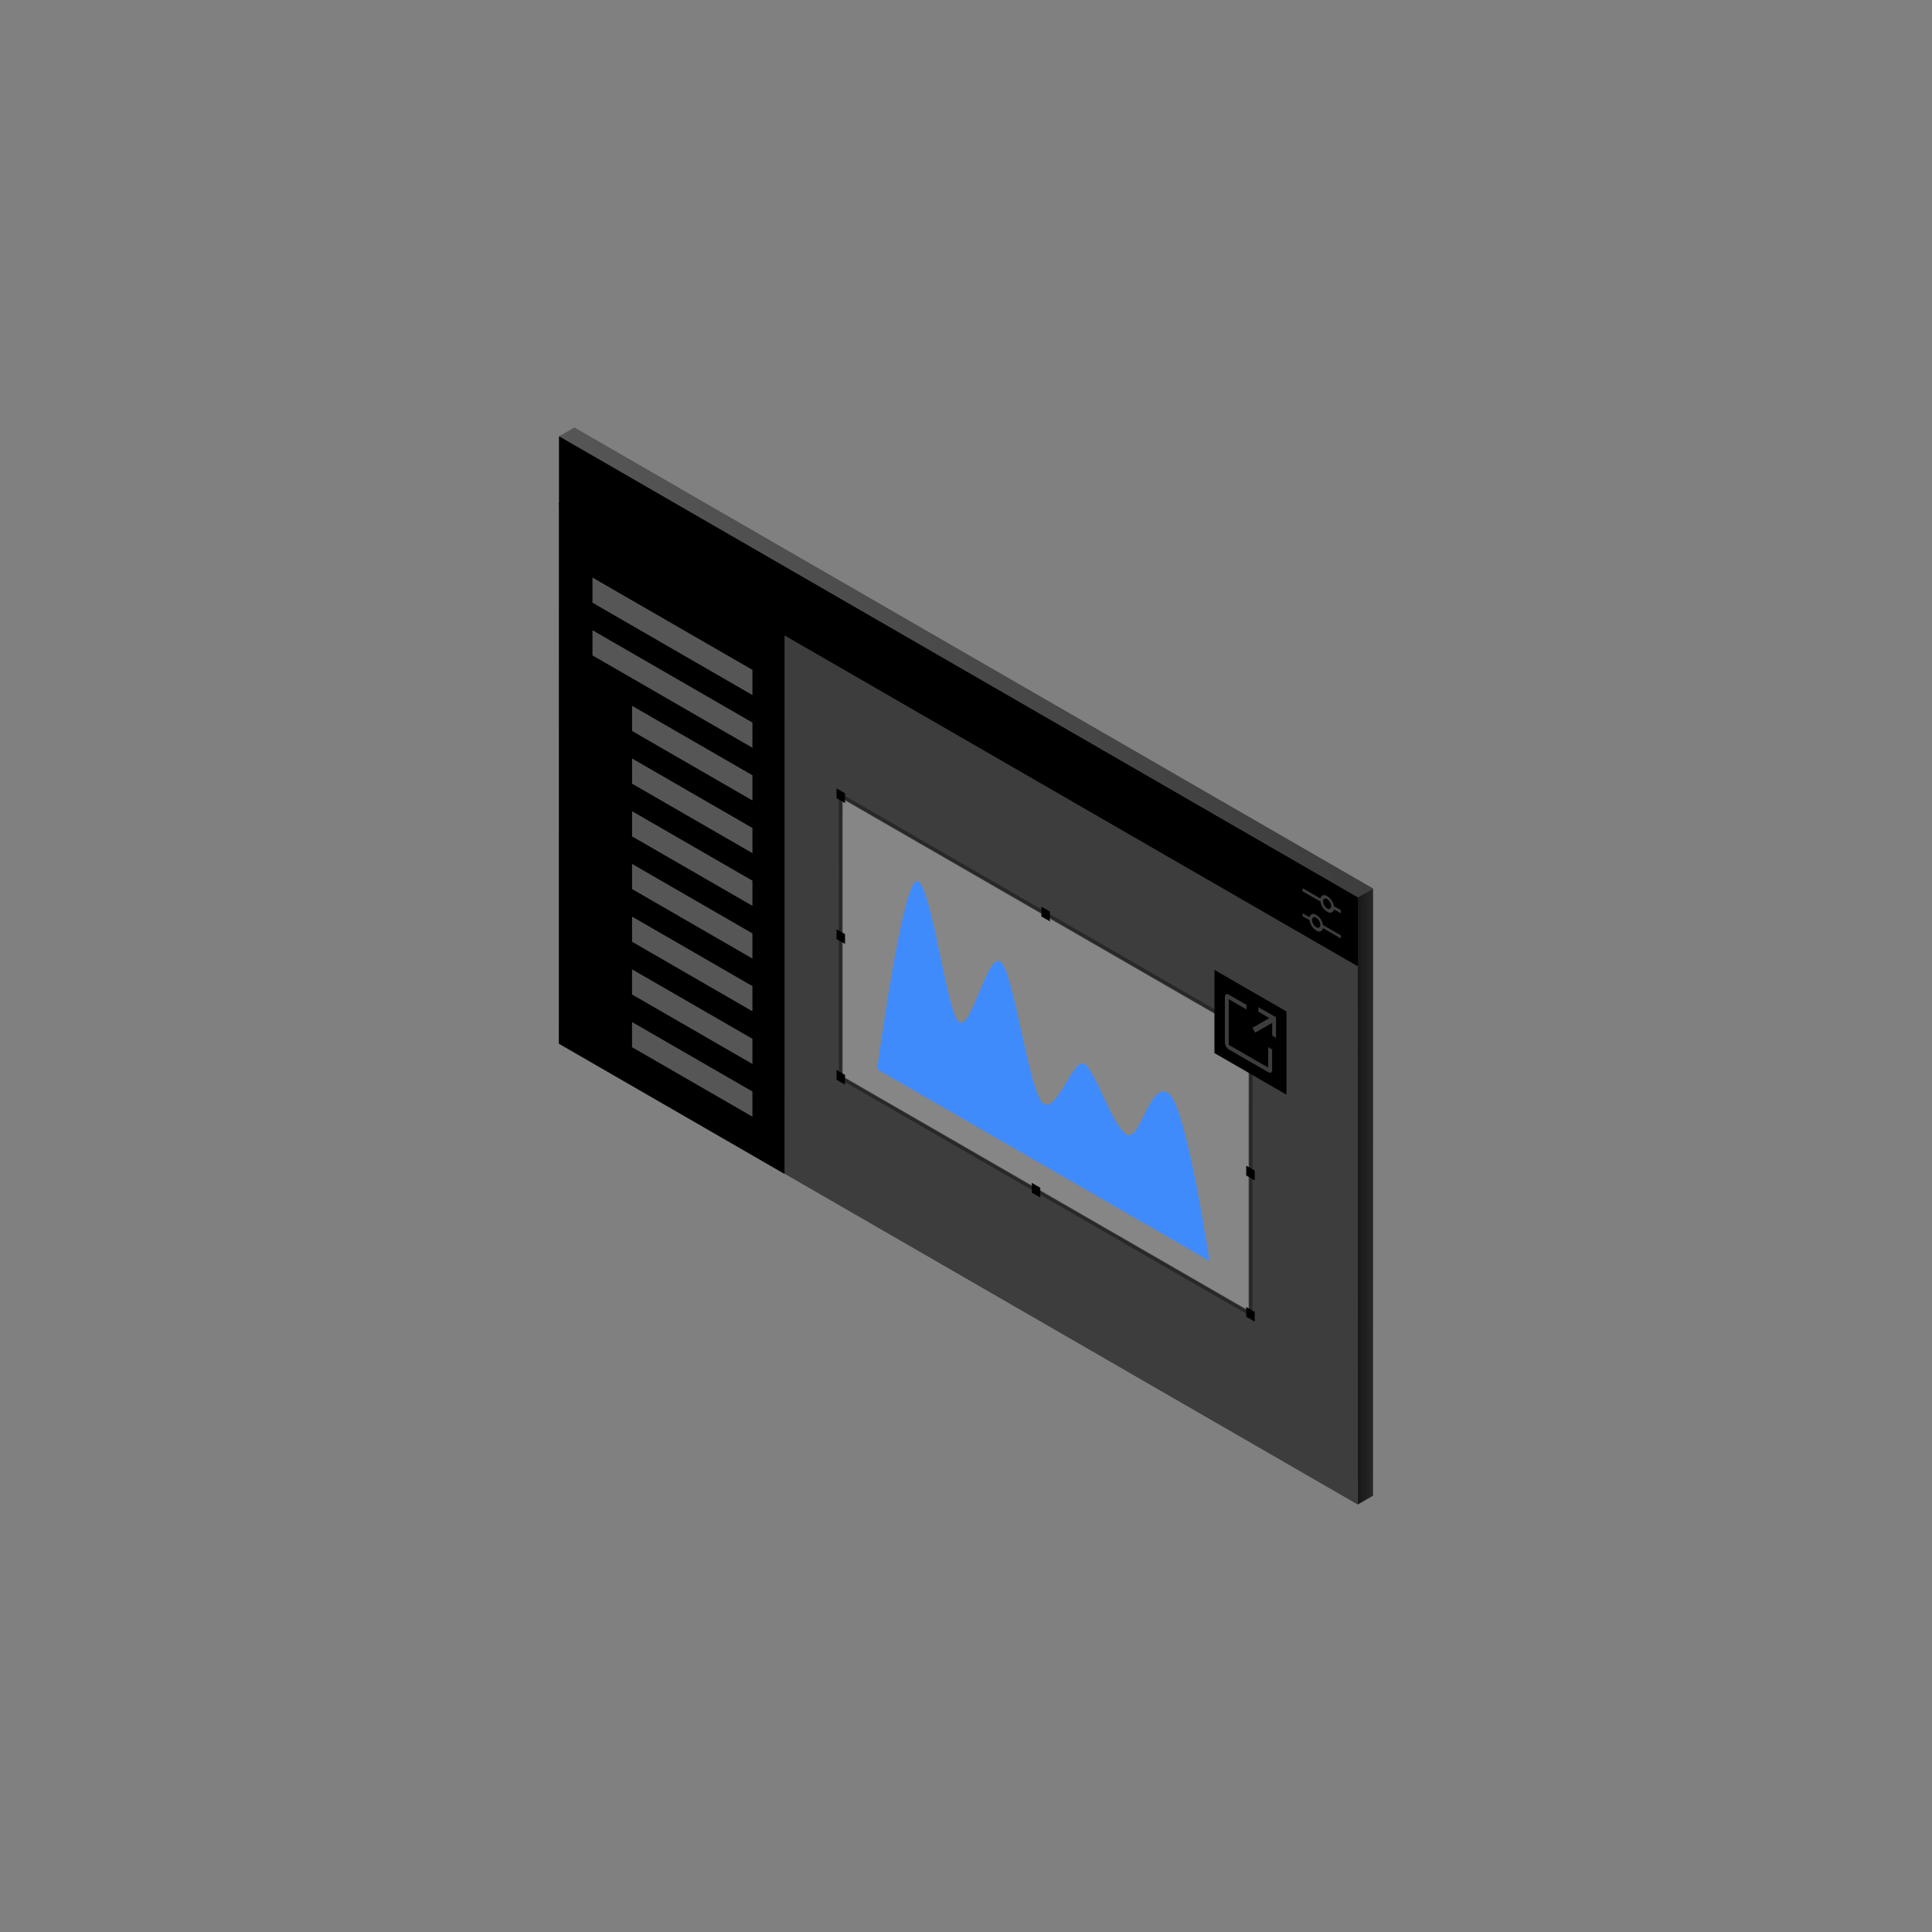 <svg xmlns="http://www.w3.org/2000/svg" xmlns:xlink="http://www.w3.org/1999/xlink" width="500" height="500" viewBox="0 0 500 500"><rect x="0" y="0" width="500" height="500" fill="#808080" stroke="none"/><defs><style>.cls-1{isolation:isolate;}.cls-2{fill:url(#linear-gradient);}.cls-3{fill:url(#linear-gradient-2);}.cls-4{fill:#3d3d3d;}.cls-5{fill:#f3f3f3;stroke:#000;opacity:0.4;mix-blend-mode:multiply;}.cls-5,.cls-7{stroke-miterlimit:10;}.cls-6{fill:#408bfc;}.cls-7{fill:none;stroke:#282828;stroke-width:0.72px;}.cls-8{fill:#565656;}</style><linearGradient id="linear-gradient" x1="196.37" y1="202.4" x2="303.69" y2="140.44" gradientUnits="userSpaceOnUse"><stop offset="0" stop-color="#565656"/><stop offset="1" stop-color="#3d3d3d"/></linearGradient><linearGradient id="linear-gradient-2" x1="351.38" y1="309.65" x2="355.36" y2="309.65" gradientUnits="userSpaceOnUse"><stop offset="0" stop-color="#171717"/><stop offset="1" stop-color="#282828"/></linearGradient></defs><g class="cls-1"><g id="Dark_Theme_Objects" data-name="Dark Theme Objects"><polygon class="cls-2" points="351.4 232.22 355.36 229.94 148.66 110.63 144.69 112.91 351.4 232.22"/><polygon class="cls-3" points="355.34 387.09 355.36 229.94 351.4 232.22 351.38 389.37 355.34 387.09"/><polygon class="cls-4" points="351.38 389.37 144.69 270.08 144.69 112.91 351.4 232.22 351.38 389.37"/><polygon class="cls-5" points="323.62 340.01 217.59 278.82 217.6 205.96 323.63 267.16 323.62 340.01"/><path class="cls-6" d="M227,276.74l86,49.6s-6-40.79-10.77-43.52-7.16,12.85-10.71,10.8-8.07-16.63-10.91-18.27-6.89,12.42-10.52,10.33-7.82-34.86-11.23-36.83-7.4,17.57-10.59,15.72-6.94-34.32-10.71-36.49S227,276.74,227,276.74Z"/><polygon class="cls-7" points="323.62 340.01 217.59 278.82 217.6 205.96 323.63 267.16 323.62 340.01"/><polygon points="218.69 207.85 216.5 206.58 216.5 204.05 218.69 205.31 218.69 207.85"/><polygon points="218.69 280.71 216.5 279.44 216.5 276.91 218.69 278.18 218.69 280.71"/><polygon points="218.69 244.28 216.49 243.01 216.49 240.48 218.69 241.75 218.69 244.28"/><polygon points="271.71 238.45 269.51 237.18 269.51 234.65 271.71 235.91 271.71 238.45"/><polygon class="cls-6" points="324.72 269.05 322.53 267.78 322.53 265.25 324.72 266.51 324.72 269.05"/><polygon points="324.72 305.48 322.52 304.21 322.52 301.68 324.72 302.94 324.72 305.48"/><polygon points="324.72 342.04 322.52 340.77 322.52 338.24 324.72 339.51 324.72 342.04"/><polygon points="269.22 309.92 267.03 308.66 267.03 306.12 269.22 307.39 269.22 309.92"/><polygon points="332.94 283.3 314.3 272.53 314.3 251.01 332.94 261.77 332.94 283.3"/><path class="cls-4" d="M328.22,277.48,318,271.58a2.26,2.26,0,0,1-1-1.77V258c0-.65.45-.91,1-.59l4.6,2.66v1.18l-4.6-2.66V270.4l10.22,5.9V271l1,.59v5.31C329.24,277.54,328.78,277.81,328.22,277.48Zm-2.55-16.82v1.18l2.85,1.65L324.13,266l.72,1.25,4.39-2.53V268l1,.59v-5.32Z"/><polygon points="144.64 270.11 203.03 303.81 203.04 163.66 144.66 129.96 144.64 270.11"/><polygon class="cls-8" points="194.73 179.88 153.33 155.98 153.33 149.47 194.73 173.36 194.73 179.88"/><polygon class="cls-8" points="194.73 193.52 153.33 169.62 153.33 163.1 194.73 187 194.73 193.52"/><polygon class="cls-8" points="194.73 207.16 163.58 189.18 163.58 182.66 194.73 200.64 194.73 207.16"/><polygon class="cls-8" points="194.73 220.79 163.58 202.82 163.58 196.3 194.73 214.28 194.73 220.79"/><polygon class="cls-8" points="194.73 234.43 163.58 216.46 163.58 209.94 194.73 227.92 194.73 234.43"/><polygon class="cls-8" points="194.72 248.07 163.58 230.09 163.58 223.58 194.72 241.56 194.72 248.07"/><polygon class="cls-8" points="194.72 261.71 163.58 243.73 163.58 237.22 194.72 255.2 194.72 261.71"/><polygon class="cls-8" points="194.72 275.35 163.57 257.37 163.57 250.86 194.72 268.84 194.72 275.35"/><polygon class="cls-8" points="194.72 288.99 163.57 271.01 163.57 264.5 194.72 282.48 194.72 288.99"/><polygon points="351.4 250.08 144.69 130.77 144.69 112.91 351.4 232.22 351.4 250.08"/><path class="cls-4" d="M347,235.52l-1.8-1a3.78,3.78,0,0,0-2.08-2.79,1,1,0,0,0-1.38.8l-4.63-2.67v.81l4.63,2.67a3.74,3.74,0,0,0,2.08,2.8,1,1,0,0,0,1.38-.8l1.8,1Zm-3.53-.4a2.33,2.33,0,0,1-1.06-1.84c0-.67.47-.95,1.06-.61a2.36,2.36,0,0,1,1.06,1.83C344.5,235.18,344,235.45,343.44,235.12Zm-6.36,2,1.8,1A3.78,3.78,0,0,0,341,241a1,1,0,0,0,1.38-.8l4.63,2.67v-.81l-4.63-2.67a3.74,3.74,0,0,0-2.08-2.8,1,1,0,0,0-1.38.8l-1.8-1Zm2.47,1c0-.68.48-1,1.06-.62a2.33,2.33,0,0,1,1.06,1.84c0,.67-.47.95-1.06.61A2.36,2.36,0,0,1,339.55,238.18Z"/></g></g></svg>